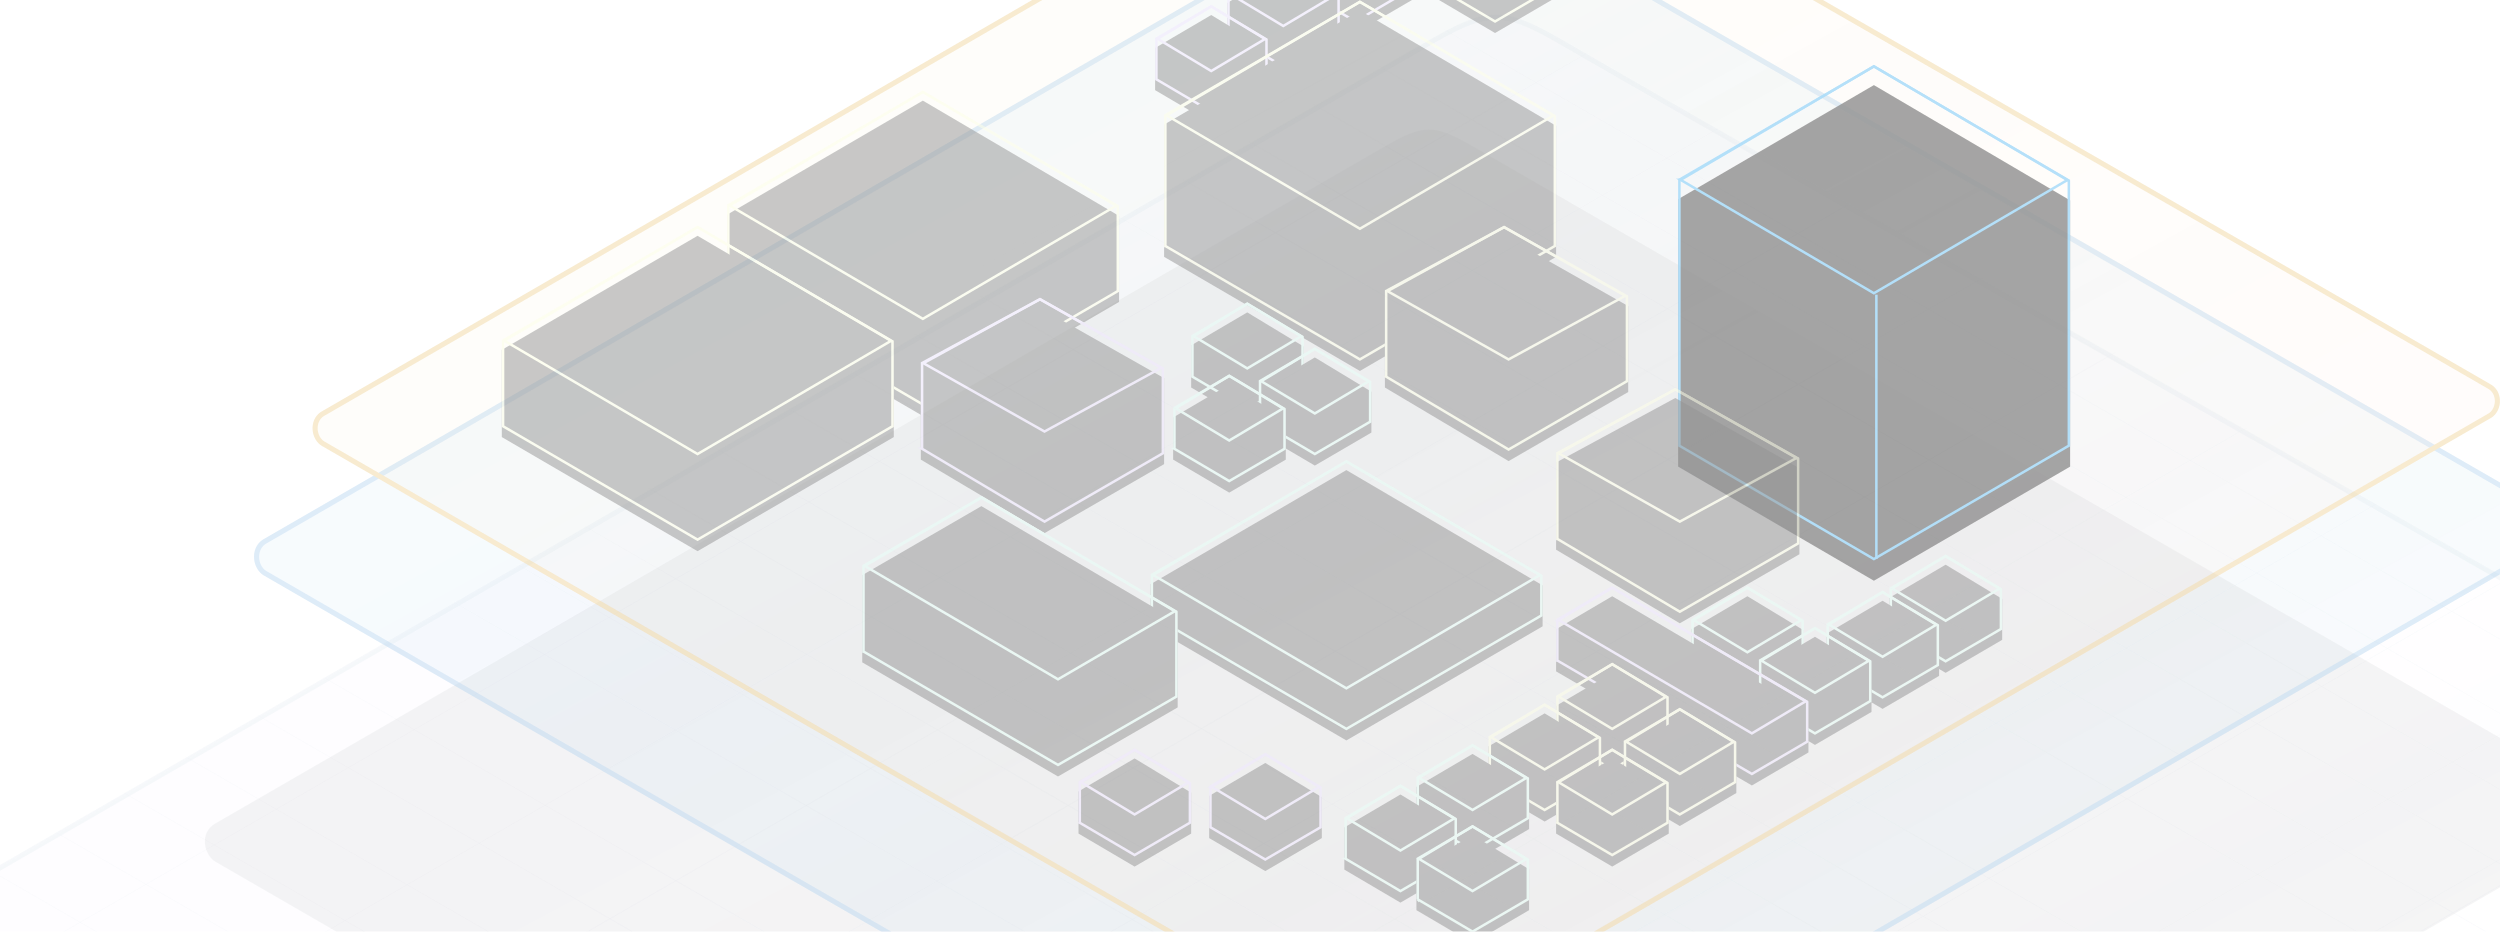 <svg xmlns="http://www.w3.org/2000/svg" xmlns:xlink="http://www.w3.org/1999/xlink" viewBox="0 0 990 369"><defs><linearGradient id="b" x1="9.27%" x2="49.13%" y1="50%" y2="92.5%"><stop offset="0%" stop-color="#FFF" stop-opacity=".09"/><stop offset="100%" stop-color="#FFF" stop-opacity="0"/></linearGradient><path id="a" d="M961.19 1108.34c22.45 13.02 23.28 12.92 46.21-.23 20.42-11.79 751.23-433.64 923.12-533 6.39-3.7 9.62-16.76-.07-22.36-157.12-90.8-795.63-452.34-952.76-543.13-22.73-13.01-29.07-12.75-51.95.34C695.44 142.8 236.52 407.84 6.22 540.68c-9.95 5.74-6.49 19.24.12 23.06 311.22 179.98 949.53 541.53 954.85 544.6z"/><linearGradient id="d" x1="9.27%" x2="49.13%" y1="50%" y2="92.5%"><stop offset="0%" stop-color="#CFB6FF" stop-opacity=".09"/><stop offset="100%" stop-color="#FFF" stop-opacity="0"/></linearGradient><path id="e" d="M961.19 1108.34c22.45 13.02 23.28 12.92 46.21-.23 20.42-11.79 751.23-433.64 923.12-533 6.39-3.7 9.62-16.76-.07-22.36-157.12-90.8-795.63-452.34-952.76-543.13-22.73-13.01-29.07-12.75-51.95.34C695.44 142.8 236.52 407.84 6.22 540.68c-9.95 5.74-6.49 19.24.12 23.06 311.22 179.98 949.53 541.53 954.85 544.6z"/><filter id="f" width="103%" height="105.1%" x="-1.5%" y="-2.6%" filterUnits="objectBoundingBox"><feGaussianBlur in="SourceGraphic" stdDeviation="4.72"/></filter><linearGradient id="g" x1="9.27%" x2="49.13%" y1="50%" y2="92.5%"><stop offset="0%" stop-color="#4B9EDE" stop-opacity=".25"/><stop offset="100%" stop-color="#097AA2" stop-opacity=".15"/></linearGradient><path id="h" d="M433.05 562.4c14.06 8.15 14.58 8.09 28.95-.15 12.79-7.39 339.08-196.5 446.77-258.75 4-2.32 6.03-10.5-.04-14-98.44-56.9-329.3-189.42-427.75-246.3-14.24-8.16-18.21-8-32.55.21C304.15 126.64 148.2 217.51 3.92 300.73c-6.24 3.6-4.07 12.05.07 14.44 194.98 112.77 425.72 245.3 429.06 247.22z"/><linearGradient id="i" x1="10.39%" x2="49.13%" y1="51.19%" y2="92.5%"><stop offset="0%" stop-color="#D69405" stop-opacity=".1"/><stop offset="100%" stop-color="#FF925E" stop-opacity=".15"/></linearGradient><path id="j" d="M434.23 498.54c13.35 7.75 13.84 7.69 27.48-.13 12.14-7.01 321.86-186.52 424.07-245.61 3.8-2.2 5.73-9.97-.03-13.3C792.3 185.52 573.17 59.72 479.73 5.73c-13.52-7.74-17.3-7.58-30.9.2-136.96 79-284.98 165.25-421.94 244.25-5.91 3.41-3.85 11.44.08 13.71 185.07 107.04 404.1 232.84 407.26 234.66z"/><path id="l" d="M0 151.08l77.52 45.19 77.71-45.19V45.66L77.52 0 0 45.17z"/><filter id="k" width="112.2%" height="109.7%" x="-6.1%" y="-2.8%" filterUnits="objectBoundingBox"><feOffset dy="4" in="SourceAlpha" result="shadowOffsetOuter1"/><feMorphology in="SourceAlpha" radius="1" result="shadowInner"/><feOffset dy="4" in="shadowInner" result="shadowInner"/><feComposite in="shadowOffsetOuter1" in2="shadowInner" operator="out" result="shadowOffsetOuter1"/><feGaussianBlur in="shadowOffsetOuter1" result="shadowBlurOuter1" stdDeviation="2.5"/><feColorMatrix in="shadowBlurOuter1" values="0 0 0 0 0.038 0 0 0 0 0.043 0 0 0 0 0.054 0 0 0 0.2 0"/></filter><path id="n" d="M371.12 47.59l22.21 13.07 22.4-13.07v-16.2l-22.4-13.55-22.21 13.06z"/><filter id="m" width="142.6%" height="144.4%" x="-21.3%" y="-12.8%" filterUnits="objectBoundingBox"><feOffset dy="4" in="SourceAlpha" result="shadowOffsetOuter1"/><feGaussianBlur in="shadowOffsetOuter1" result="shadowBlurOuter1" stdDeviation="2.5"/><feComposite in="shadowBlurOuter1" in2="SourceAlpha" operator="out" result="shadowBlurOuter1"/><feColorMatrix in="shadowBlurOuter1" values="0 0 0 0 0.038 0 0 0 0 0.043 0 0 0 0 0.054 0 0 0 0.2 0"/></filter><path id="p" d="M315.81 47.59l22.21 13.07 22.4-13.07v-16.2l-22.4-13.55-22.21 13.06z"/><filter id="o" width="142.6%" height="144.4%" x="-21.3%" y="-12.8%" filterUnits="objectBoundingBox"><feOffset dy="4" in="SourceAlpha" result="shadowOffsetOuter1"/><feGaussianBlur in="shadowOffsetOuter1" result="shadowBlurOuter1" stdDeviation="2.5"/><feComposite in="shadowBlurOuter1" in2="SourceAlpha" operator="out" result="shadowBlurOuter1"/><feColorMatrix in="shadowBlurOuter1" values="0 0 0 0 0.038 0 0 0 0 0.043 0 0 0 0 0.054 0 0 0 0.2 0"/></filter><path id="r" d="M287.26 65.44l22.21 13.07 22.4-13.07V49.23l-22.4-13.54-22.21 13.05z"/><filter id="q" width="142.6%" height="144.4%" x="-21.3%" y="-12.8%" filterUnits="objectBoundingBox"><feOffset dy="4" in="SourceAlpha" result="shadowOffsetOuter1"/><feGaussianBlur in="shadowOffsetOuter1" result="shadowBlurOuter1" stdDeviation="2.5"/><feComposite in="shadowBlurOuter1" in2="SourceAlpha" operator="out" result="shadowBlurOuter1"/><feColorMatrix in="shadowBlurOuter1" values="0 0 0 0 0.038 0 0 0 0 0.043 0 0 0 0 0.054 0 0 0 0.2 0"/></filter><path id="s" d="M287.26 49.1l22.21 13.35 22.4-13.35-22.4-13.41z"/><path id="u" d="M258.71 83.28l22.22 13.07 22.39-13.07v-16.2l-22.39-13.55-22.22 13.05z"/><filter id="t" width="142.6%" height="144.4%" x="-21.3%" y="-12.8%" filterUnits="objectBoundingBox"><feOffset dy="4" in="SourceAlpha" result="shadowOffsetOuter1"/><feGaussianBlur in="shadowOffsetOuter1" result="shadowBlurOuter1" stdDeviation="2.5"/><feComposite in="shadowBlurOuter1" in2="SourceAlpha" operator="out" result="shadowBlurOuter1"/><feColorMatrix in="shadowBlurOuter1" values="0 0 0 0 0.038 0 0 0 0 0.043 0 0 0 0 0.054 0 0 0 0.2 0"/></filter><path id="v" d="M258.71 66.94l22.22 13.35 22.39-13.35-22.39-13.41z"/><path id="x" d="M256.93 295.6l77.52 45.19 77.71-45.19v-16.2l-77.71-45.66-77.52 45.17z"/><filter id="w" width="112.2%" height="117.7%" x="-6.1%" y="-5.1%" filterUnits="objectBoundingBox"><feOffset dy="4" in="SourceAlpha" result="shadowOffsetOuter1"/><feGaussianBlur in="shadowOffsetOuter1" result="shadowBlurOuter1" stdDeviation="2.5"/><feComposite in="shadowBlurOuter1" in2="SourceAlpha" operator="out" result="shadowBlurOuter1"/><feColorMatrix in="shadowBlurOuter1" values="0 0 0 0 0.038 0 0 0 0 0.043 0 0 0 0 0.054 0 0 0 0.2 0"/></filter><path id="y" d="M256.93 279.27l77.52 45.46 77.71-45.46-77.71-45.53z"/><path id="A" d="M549.55 300.96l22.21 13.07 22.39-13.07v-16.21l-22.39-13.55-22.21 13.06z"/><filter id="z" width="142.6%" height="144.4%" x="-21.3%" y="-12.8%" filterUnits="objectBoundingBox"><feOffset dy="4" in="SourceAlpha" result="shadowOffsetOuter1"/><feGaussianBlur in="shadowOffsetOuter1" result="shadowBlurOuter1" stdDeviation="2.5"/><feComposite in="shadowBlurOuter1" in2="SourceAlpha" operator="out" result="shadowBlurOuter1"/><feColorMatrix in="shadowBlurOuter1" values="0 0 0 0 0.038 0 0 0 0 0.043 0 0 0 0 0.054 0 0 0 0.2 0"/></filter><path id="B" d="M549.55 284.62l22.21 13.35 22.39-13.35-22.39-13.42z"/><path id="D" d="M524.57 315.23l22.21 13.07 22.39-13.07v-16.2l-22.39-13.55-22.21 13.05z"/><filter id="C" width="142.6%" height="144.4%" x="-21.3%" y="-12.8%" filterUnits="objectBoundingBox"><feOffset dy="4" in="SourceAlpha" result="shadowOffsetOuter1"/><feGaussianBlur in="shadowOffsetOuter1" result="shadowBlurOuter1" stdDeviation="2.5"/><feComposite in="shadowBlurOuter1" in2="SourceAlpha" operator="out" result="shadowBlurOuter1"/><feColorMatrix in="shadowBlurOuter1" values="0 0 0 0 0.038 0 0 0 0 0.043 0 0 0 0 0.054 0 0 0 0.2 0"/></filter><path id="E" d="M524.57 298.89l22.21 13.35 22.39-13.35-22.39-13.41z"/><path id="G" d="M471.04 313.45l22.21 13.07 22.4-13.07v-16.21l-22.4-13.55-22.21 13.06z"/><filter id="F" width="142.6%" height="144.4%" x="-21.3%" y="-12.8%" filterUnits="objectBoundingBox"><feOffset dy="4" in="SourceAlpha" result="shadowOffsetOuter1"/><feGaussianBlur in="shadowOffsetOuter1" result="shadowBlurOuter1" stdDeviation="2.5"/><feComposite in="shadowBlurOuter1" in2="SourceAlpha" operator="out" result="shadowBlurOuter1"/><feColorMatrix in="shadowBlurOuter1" values="0 0 0 0 0.038 0 0 0 0 0.043 0 0 0 0 0.054 0 0 0 0.2 0"/></filter><path id="H" d="M471.04 297.11l22.21 13.35 22.4-13.35-22.4-13.42z"/><path id="J" d="M497.8 329.5l22.21 13.07 22.4-13.07v-16.2l-22.4-13.55-22.21 13.06z"/><filter id="I" width="142.6%" height="144.4%" x="-21.3%" y="-12.8%" filterUnits="objectBoundingBox"><feOffset dy="4" in="SourceAlpha" result="shadowOffsetOuter1"/><feGaussianBlur in="shadowOffsetOuter1" result="shadowBlurOuter1" stdDeviation="2.5"/><feComposite in="shadowBlurOuter1" in2="SourceAlpha" operator="out" result="shadowBlurOuter1"/><feColorMatrix in="shadowBlurOuter1" values="0 0 0 0 0.038 0 0 0 0 0.043 0 0 0 0 0.054 0 0 0 0.2 0"/></filter><path id="K" d="M497.8 313.17l22.21 13.35 22.4-13.35-22.4-13.42z"/><path id="M" d="M417.51 313.45l77.52 45.18 22.4-13.07v-16.2l-77.71-45.67-22.21 13.06z"/><filter id="L" width="119%" height="125.4%" x="-9.5%" y="-7.3%" filterUnits="objectBoundingBox"><feOffset dy="4" in="SourceAlpha" result="shadowOffsetOuter1"/><feGaussianBlur in="shadowOffsetOuter1" result="shadowBlurOuter1" stdDeviation="2.5"/><feComposite in="shadowBlurOuter1" in2="SourceAlpha" operator="out" result="shadowBlurOuter1"/><feColorMatrix in="shadowBlurOuter1" values="0 0 0 0 0.038 0 0 0 0 0.043 0 0 0 0 0.054 0 0 0 0.2 0"/></filter><path id="N" d="M417.51 297.11l77.52 45.46 22.4-13.34-77.71-45.54z"/><path id="P" d="M262.28 149.3l77.53 45.18 77.7-45.18V97.41l-77.7-45.67-77.53 45.17z"/><filter id="O" width="112.2%" height="113.3%" x="-6.1%" y="-3.9%" filterUnits="objectBoundingBox"><feOffset dy="4" in="SourceAlpha" result="shadowOffsetOuter1"/><feGaussianBlur in="shadowOffsetOuter1" result="shadowBlurOuter1" stdDeviation="2.5"/><feComposite in="shadowBlurOuter1" in2="SourceAlpha" operator="out" result="shadowBlurOuter1"/><feColorMatrix in="shadowBlurOuter1" values="0 0 0 0 0.038 0 0 0 0 0.043 0 0 0 0 0.054 0 0 0 0.2 0"/></filter><path id="Q" d="M262.28 97.28l77.53 45.46 77.7-45.46-77.7-45.54z"/><path id="S" d="M417.51 343.78l22.21 13.07 22.4-13.07v-16.21l-22.4-13.54-22.21 13.05z"/><filter id="R" width="142.6%" height="144.4%" x="-21.3%" y="-12.8%" filterUnits="objectBoundingBox"><feOffset dy="4" in="SourceAlpha" result="shadowOffsetOuter1"/><feGaussianBlur in="shadowOffsetOuter1" result="shadowBlurOuter1" stdDeviation="2.5"/><feComposite in="shadowBlurOuter1" in2="SourceAlpha" operator="out" result="shadowBlurOuter1"/><feColorMatrix in="shadowBlurOuter1" values="0 0 0 0 0.038 0 0 0 0 0.043 0 0 0 0 0.054 0 0 0 0.2 0"/></filter><path id="T" d="M417.51 327.44l22.21 13.35 22.4-13.35-22.4-13.41z"/><path id="V" d="M444.28 361.62l22.21 13.07 22.39-13.07v-16.2l-22.39-13.55-22.21 13.05z"/><filter id="U" width="142.6%" height="144.4%" x="-21.3%" y="-12.8%" filterUnits="objectBoundingBox"><feOffset dy="4" in="SourceAlpha" result="shadowOffsetOuter1"/><feGaussianBlur in="shadowOffsetOuter1" result="shadowBlurOuter1" stdDeviation="2.5"/><feComposite in="shadowBlurOuter1" in2="SourceAlpha" operator="out" result="shadowBlurOuter1"/><feColorMatrix in="shadowBlurOuter1" values="0 0 0 0 0.038 0 0 0 0 0.043 0 0 0 0 0.054 0 0 0 0.2 0"/></filter><path id="W" d="M444.28 345.28l22.21 13.35 22.39-13.35-22.39-13.41z"/><path id="Y" d="M390.75 359.84l22.21 13.07 22.4-13.07v-16.21l-22.4-13.55-22.21 13.06z"/><filter id="X" width="142.6%" height="144.4%" x="-21.3%" y="-12.8%" filterUnits="objectBoundingBox"><feOffset dy="4" in="SourceAlpha" result="shadowOffsetOuter1"/><feGaussianBlur in="shadowOffsetOuter1" result="shadowBlurOuter1" stdDeviation="2.5"/><feComposite in="shadowBlurOuter1" in2="SourceAlpha" operator="out" result="shadowBlurOuter1"/><feColorMatrix in="shadowBlurOuter1" values="0 0 0 0 0.038 0 0 0 0 0.043 0 0 0 0 0.054 0 0 0 0.2 0"/></filter><path id="Z" d="M390.75 343.5l22.21 13.35 22.4-13.35-22.4-13.42z"/><path id="ab" d="M417.51 377.68l22.21 13.07 22.4-13.07v-16.2l-22.4-13.55-22.21 13.05z"/><filter id="aa" width="142.6%" height="144.4%" x="-21.3%" y="-12.8%" filterUnits="objectBoundingBox"><feOffset dy="4" in="SourceAlpha" result="shadowOffsetOuter1"/><feGaussianBlur in="shadowOffsetOuter1" result="shadowBlurOuter1" stdDeviation="2.5"/><feComposite in="shadowBlurOuter1" in2="SourceAlpha" operator="out" result="shadowBlurOuter1"/><feColorMatrix in="shadowBlurOuter1" values="0 0 0 0 0.038 0 0 0 0 0.043 0 0 0 0 0.054 0 0 0 0.2 0"/></filter><path id="ac" d="M417.51 361.34l22.21 13.35 22.4-13.35-22.4-13.41z"/><path id="ae" d="M362.2 375.89l22.21 13.07 22.4-13.07v-16.2l-22.4-13.55-22.21 13.06z"/><filter id="ad" width="142.6%" height="144.4%" x="-21.3%" y="-12.8%" filterUnits="objectBoundingBox"><feOffset dy="4" in="SourceAlpha" result="shadowOffsetOuter1"/><feGaussianBlur in="shadowOffsetOuter1" result="shadowBlurOuter1" stdDeviation="2.5"/><feComposite in="shadowBlurOuter1" in2="SourceAlpha" operator="out" result="shadowBlurOuter1"/><feColorMatrix in="shadowBlurOuter1" values="0 0 0 0 0.038 0 0 0 0 0.043 0 0 0 0 0.054 0 0 0 0.2 0"/></filter><path id="af" d="M362.2 359.56l22.21 13.35 22.4-13.35-22.4-13.42z"/><path id="ah" d="M333.65 391.95l22.21 13.07 22.4-13.07v-16.2l-22.4-13.55-22.21 13.05z"/><filter id="ag" width="142.6%" height="144.4%" x="-21.3%" y="-12.8%" filterUnits="objectBoundingBox"><feOffset dy="4" in="SourceAlpha" result="shadowOffsetOuter1"/><feGaussianBlur in="shadowOffsetOuter1" result="shadowBlurOuter1" stdDeviation="2.5"/><feComposite in="shadowBlurOuter1" in2="SourceAlpha" operator="out" result="shadowBlurOuter1"/><feColorMatrix in="shadowBlurOuter1" values="0 0 0 0 0.038 0 0 0 0 0.043 0 0 0 0 0.054 0 0 0 0.2 0"/></filter><path id="ai" d="M333.65 375.62l22.21 13.34 22.4-13.34-22.4-13.42z"/><path id="ak" d="M228.38 377.68l22.21 13.07 22.4-13.07v-16.2l-22.4-13.55-22.21 13.05z"/><filter id="aj" width="142.6%" height="144.4%" x="-21.3%" y="-12.8%" filterUnits="objectBoundingBox"><feOffset dy="4" in="SourceAlpha" result="shadowOffsetOuter1"/><feGaussianBlur in="shadowOffsetOuter1" result="shadowBlurOuter1" stdDeviation="2.5"/><feComposite in="shadowBlurOuter1" in2="SourceAlpha" operator="out" result="shadowBlurOuter1"/><feColorMatrix in="shadowBlurOuter1" values="0 0 0 0 0.038 0 0 0 0 0.043 0 0 0 0 0.054 0 0 0 0.2 0"/></filter><path id="al" d="M228.38 361.34l22.21 13.35 22.4-13.35-22.4-13.41z"/><path id="an" d="M272.99 201.04l22.21 13.07 22.4-13.07v-16.2l-22.4-13.55-22.21 13.05z"/><filter id="am" width="142.6%" height="144.4%" x="-21.3%" y="-12.8%" filterUnits="objectBoundingBox"><feOffset dy="4" in="SourceAlpha" result="shadowOffsetOuter1"/><feGaussianBlur in="shadowOffsetOuter1" result="shadowBlurOuter1" stdDeviation="2.5"/><feComposite in="shadowBlurOuter1" in2="SourceAlpha" operator="out" result="shadowBlurOuter1"/><feColorMatrix in="shadowBlurOuter1" values="0 0 0 0 0.038 0 0 0 0 0.043 0 0 0 0 0.054 0 0 0 0.2 0"/></filter><path id="ao" d="M272.99 184.7l22.21 13.35 22.4-13.35-22.4-13.41z"/><path id="aq" d="M299.75 218.88l22.21 13.07 22.4-13.07v-16.2l-22.4-13.55-22.21 13.05z"/><filter id="ap" width="142.6%" height="144.4%" x="-21.3%" y="-12.8%" filterUnits="objectBoundingBox"><feOffset dy="4" in="SourceAlpha" result="shadowOffsetOuter1"/><feGaussianBlur in="shadowOffsetOuter1" result="shadowBlurOuter1" stdDeviation="2.5"/><feComposite in="shadowBlurOuter1" in2="SourceAlpha" operator="out" result="shadowBlurOuter1"/><feColorMatrix in="shadowBlurOuter1" values="0 0 0 0 0.038 0 0 0 0 0.043 0 0 0 0 0.054 0 0 0 0.2 0"/></filter><path id="ar" d="M299.75 202.54l22.21 13.35 22.4-13.35-22.4-13.41z"/><path id="at" d="M265.85 229.59l22.21 13.07 22.4-13.07v-16.21l-22.4-13.54-22.21 13.05z"/><filter id="as" width="142.6%" height="144.4%" x="-21.3%" y="-12.8%" filterUnits="objectBoundingBox"><feOffset dy="4" in="SourceAlpha" result="shadowOffsetOuter1"/><feGaussianBlur in="shadowOffsetOuter1" result="shadowBlurOuter1" stdDeviation="2.5"/><feComposite in="shadowBlurOuter1" in2="SourceAlpha" operator="out" result="shadowBlurOuter1"/><feColorMatrix in="shadowBlurOuter1" values="0 0 0 0 0.038 0 0 0 0 0.043 0 0 0 0 0.054 0 0 0 0.2 0"/></filter><path id="au" d="M265.85 213.25l22.21 13.35 22.4-13.35-22.4-13.41z"/><path id="aw" d="M280.13 379.46l22.21 13.07 22.39-13.07v-16.2l-22.39-13.55-22.21 13.05z"/><filter id="av" width="142.6%" height="144.4%" x="-21.3%" y="-12.8%" filterUnits="objectBoundingBox"><feOffset dy="4" in="SourceAlpha" result="shadowOffsetOuter1"/><feGaussianBlur in="shadowOffsetOuter1" result="shadowBlurOuter1" stdDeviation="2.5"/><feComposite in="shadowBlurOuter1" in2="SourceAlpha" operator="out" result="shadowBlurOuter1"/><feColorMatrix in="shadowBlurOuter1" values="0 0 0 0 0.038 0 0 0 0 0.043 0 0 0 0 0.054 0 0 0 0.2 0"/></filter><path id="ax" d="M280.13 363.13l22.21 13.35 22.39-13.35-22.39-13.42z"/><path id="az" d="M362.2 408.01l22.21 13.07 22.4-13.07v-16.2l-22.4-13.55-22.21 13.05z"/><filter id="ay" width="142.6%" height="144.4%" x="-21.3%" y="-12.8%" filterUnits="objectBoundingBox"><feOffset dy="4" in="SourceAlpha" result="shadowOffsetOuter1"/><feGaussianBlur in="shadowOffsetOuter1" result="shadowBlurOuter1" stdDeviation="2.5"/><feComposite in="shadowBlurOuter1" in2="SourceAlpha" operator="out" result="shadowBlurOuter1"/><feColorMatrix in="shadowBlurOuter1" values="0 0 0 0 0.038 0 0 0 0 0.043 0 0 0 0 0.054 0 0 0 0.2 0"/></filter><path id="aA" d="M362.2 391.68l22.21 13.34 22.4-13.34-22.4-13.42z"/><path id="aC" d="M89.21 167.14l77.52 45.18 77.71-45.18v-34.05l-77.71-45.66-77.52 45.17z"/><filter id="aB" width="112.2%" height="115.2%" x="-6.1%" y="-4.4%" filterUnits="objectBoundingBox"><feOffset dy="4" in="SourceAlpha" result="shadowOffsetOuter1"/><feGaussianBlur in="shadowOffsetOuter1" result="shadowBlurOuter1" stdDeviation="2.5"/><feComposite in="shadowBlurOuter1" in2="SourceAlpha" operator="out" result="shadowBlurOuter1"/><feColorMatrix in="shadowBlurOuter1" values="0 0 0 0 0.038 0 0 0 0 0.043 0 0 0 0 0.054 0 0 0 0.2 0"/></filter><path id="aD" d="M89.21 132.96l77.52 45.46 77.71-45.46-77.71-45.53z"/><path id="aF" d="M165.94 229.59l48.97 29.12 47.37-27.34v-34.05l-49.16-27.82-47.18 25.55z"/><filter id="aE" width="119.7%" height="121.3%" x="-9.9%" y="-6.2%" filterUnits="objectBoundingBox"><feOffset dy="4" in="SourceAlpha" result="shadowOffsetOuter1"/><feGaussianBlur in="shadowOffsetOuter1" result="shadowBlurOuter1" stdDeviation="2.5"/><feComposite in="shadowBlurOuter1" in2="SourceAlpha" operator="out" result="shadowBlurOuter1"/><feColorMatrix in="shadowBlurOuter1" values="0 0 0 0 0.038 0 0 0 0 0.043 0 0 0 0 0.054 0 0 0 0.2 0"/></filter><path id="aG" d="M165.94 195.41l48.97 27.62 47.37-25.84-49.16-27.69z"/><path id="aI" d="M349.71 201.04l48.98 29.13 47.37-27.35v-34.04l-49.16-27.82-47.19 25.54z"/><filter id="aH" width="119.7%" height="121.3%" x="-9.9%" y="-6.2%" filterUnits="objectBoundingBox"><feOffset dy="4" in="SourceAlpha" result="shadowOffsetOuter1"/><feGaussianBlur in="shadowOffsetOuter1" result="shadowBlurOuter1" stdDeviation="2.5"/><feComposite in="shadowBlurOuter1" in2="SourceAlpha" operator="out" result="shadowBlurOuter1"/><feColorMatrix in="shadowBlurOuter1" values="0 0 0 0 0.038 0 0 0 0 0.043 0 0 0 0 0.054 0 0 0 0.2 0"/></filter><path id="aJ" d="M349.71 166.86l48.98 27.62 47.37-25.84-49.16-27.68z"/><path id="aL" d="M417.51 265.27l48.98 29.13 47.37-27.34v-34.05l-49.16-27.82-47.19 25.54z"/><filter id="aK" width="119.7%" height="121.3%" x="-9.9%" y="-6.2%" filterUnits="objectBoundingBox"><feOffset dy="4" in="SourceAlpha" result="shadowOffsetOuter1"/><feGaussianBlur in="shadowOffsetOuter1" result="shadowBlurOuter1" stdDeviation="2.5"/><feComposite in="shadowBlurOuter1" in2="SourceAlpha" operator="out" result="shadowBlurOuter1"/><feColorMatrix in="shadowBlurOuter1" values="0 0 0 0 0.038 0 0 0 0 0.043 0 0 0 0 0.054 0 0 0 0.2 0"/></filter><path id="aM" d="M417.51 231.09l48.98 27.62 47.37-25.83-49.16-27.69z"/><path id="aO" d="M142.74 309.88l77.52 45.18 47.38-27.34v-34.05l-77.71-45.66-47.19 27.33z"/><filter id="aN" width="115.2%" height="117.7%" x="-7.6%" y="-5.1%" filterUnits="objectBoundingBox"><feOffset dy="4" in="SourceAlpha" result="shadowOffsetOuter1"/><feGaussianBlur in="shadowOffsetOuter1" result="shadowBlurOuter1" stdDeviation="2.5"/><feComposite in="shadowBlurOuter1" in2="SourceAlpha" operator="out" result="shadowBlurOuter1"/><feColorMatrix in="shadowBlurOuter1" values="0 0 0 0 0.038 0 0 0 0 0.043 0 0 0 0 0.054 0 0 0 0.2 0"/></filter><path id="aP" d="M142.74 275.7l77.52 45.46 47.38-27.62-77.71-45.53z"/><path id="aR" d="M0 220.66l77.52 45.19 77.71-45.19v-34.04l-77.71-45.66L0 186.13z"/><filter id="aQ" width="112.2%" height="115.2%" x="-6.1%" y="-4.4%" filterUnits="objectBoundingBox"><feOffset dy="4" in="SourceAlpha" result="shadowOffsetOuter1"/><feGaussianBlur in="shadowOffsetOuter1" result="shadowBlurOuter1" stdDeviation="2.5"/><feComposite in="shadowBlurOuter1" in2="SourceAlpha" operator="out" result="shadowBlurOuter1"/><feColorMatrix in="shadowBlurOuter1" values="0 0 0 0 0.038 0 0 0 0 0.043 0 0 0 0 0.054 0 0 0 0.2 0"/></filter><path id="aS" d="M0 186.49l77.52 45.46 77.71-45.46-77.71-45.53z"/></defs><g style="mix-blend-mode:lighten" fill="none" fill-rule="evenodd" opacity=".42"><g opacity=".66" transform="translate(-359.63 5.8)"><mask id="c" fill="#fff"><use xlink:href="#a"/></mask><use fill="url(#b)" xlink:href="#a"/><path stroke="#B3C8D6" stroke-opacity=".25" stroke-width="2" d="M962.05 1107.69c21.7 12.58 22.27 12.5 44.85-.44l479.31-276.7.14-.09a1166860.2 1166860.2 0 0 0 443.67-256.22c2.9-1.68 5.13-5.57 5.5-9.69.4-4.55-1.45-8.56-5.57-10.93-65.47-37.83-178.01-101.94-476.37-271.57C1155.2 112.42 1042.66 48.32 977.2 10.5c-22.25-12.74-28.22-12.68-50.96.34-95.96 55.35-201.3 116.15-459.76 265.36-258.46 149.2-363.8 210-459.76 265.36-4.23 2.44-6.12 6.57-5.65 11.28.41 4.26 2.76 8.3 5.77 10.04 95.81 55.41 228.17 131.24 388.32 222.58l5.7 3.24c203.72 116.18 569.72 323.98 561.2 319z"/><g stroke="#B3C8D6" stroke-linecap="square" stroke-width=".2" mask="url(#c)" opacity=".3"><path d="M-416.47-196.6l2598.3 1500.13M-359.47-196.6l2598.3 1500.13M-992.65 136.11l2598.3 1500.14M162.75-531.07l2598.3 1500.14M213.76-531.07L2812.07 969.07M-361.88-228.12l2598.3 1500.13M-941.11 106.34l2598.3 1500.14M214.32-560.83L2812.6 939.3M268.3-560.83L2866.61 939.3M-310.33-257.9l2598.3 1500.13M-259.33-257.89l2598.3 1500.13M-886.51 74.82l2598.3 1500.14M265.86-590.6l2598.3 1500.13M-252.78-284.66l2598.3 1500.13M-834.96 45.06l2598.3 1500.13M320.46-622.12L2918.75 878M-1359.6 348l2598.3 1500.12M-207.2-319.17l2598.31 1500.12M-150-318.43L2448.3 1181.7M-261.2-319.18l2598.3 1500.13M-783.4 15.3l2598.3 1500.13M372-651.9L2970.3 848.24m-4278.35-530l2598.3 1500.12M-152.63-348.94l2598.3 1500.12M-101.63-348.95l2598.31 1500.13M-728.83-16.23l2598.3 1500.13M423.56-681.66l2598.3 1500.13M-1253.45 286.7l2598.3 1500.13M-101.08-378.72l2598.3 1500.13M-677.28-46l2598.31 1500.13M475.11-711.43L3073.4 788.7m-4275.3-531.76l2598.3 1500.13M-46.5-410.23l2598.3 1500.12M4.5-410.24L2602.82 1089.9M-625.72-75.77l2598.3 1500.13M529.7-742.95L3128 757.18m-4278.34-530l2598.3 1500.12M5.05-440l2598.31 1500.12M56.06-440l2598.3 1500.13M-571.13-107.29l2598.31 1500.13M581.25-772.72L3179.55 727.4m-4275.32-531.76l2598.3 1500.13M56.62-469.78l2598.3 1500.14M107.62-469.78l2598.3 1500.14M-519.57-137.06l2598.3 1500.13M-468.57-137.06l2598.31 1500.13M632.8-802.49L3231.1 697.64m-4275.3-531.76l2598.3 1500.13M108.16-499.55l2598.3 1500.14M162.18-499.55l2598.3 1500.14M-468.03-166.83l2598.3 1500.13M-414.01-166.83l2598.3 1500.13M687.38-834L3285.7 666.12M790.5-893.55L3388.8 606.58M845.1-925.07L3443.4 575.06M896.62-954.84L3494.93 545.3M948.2-984.6L3546.5 515.53M999.74-1014.38l2598.3 1500.13M1054.34-1045.9l2598.3 1500.13M738.94-863.78l2598.3 1500.13"/></g><g stroke="#B3C8D6" stroke-linecap="square" stroke-width=".2" mask="url(#c)" opacity=".3"><path d="M2206.33-388.47l-3001.66 1731.4M1636.42-717.51l-3001.67 1731.4M2776.25-59.43L-225.4 1671.97M2824.26-59.43l-3001.67 1731.4m1295.72-2688.6L-1883.36 714.74m4141.5-1073.3l-3001.65 1731.4M1688.23-687.6l-3001.67 1731.4M2828.06-29.51L-173.6 1701.88M2879.07-29.52L-122.6 1701.89m1292.72-2688.6L-1831.54 744.67m4141.5-1073.31l-3001.67 1731.4M1740.04-657.69L-1261.63 1073.7M2879.87.4L-121.79 1731.78M2930.88.4L-70.8 1731.8M1221.93-956.82l-3001.66 1731.4m4141.5-1073.32L-639.9 1432.67m3214.22-1611.5l-3001.66 1731.4M1791.85-627.77l-3001.67 1731.4M2931.68 30.3L-69.98 1761.71M1273.74-926.9L-1727.92 804.48m4141.5-1073.3L-588.1 1462.57M1843.66-597.86l-3001.67 1731.4M2983.5 60.23L-18.17 1791.62m1343.72-2688.6L-1676.1 834.4M2465.39-238.9L-536.28 1492.49M1895.47-567.94L-1106.2 1163.45M3035.3 90.14L33.65 1821.54M1377.36-867.08L-1624.3 864.32m4141.5-1073.3L-484.47 1522.4M1947.28-538.03l-3001.67 1731.4m4141.5-1073.32L85.46 1851.45M1429.18-837.17L-1572.5 894.24M2578.69-374.43l-3001.67 1731.4M1999.1-508.12l-3001.66 1731.4m4141.5-1073.31L137.26 1881.36m1343.73-2688.6L-1520.68 924.13m4141.5-1073.3l-3001.67 1731.4M2050.9-478.21L-950.76 1253.2m4141.5-1073.31L189.07 1911.27M1532.8-777.33L-1468.87 954.06m4141.5-1073.31l-3001.67 1731.4m3052.68-1731.4l-3001.67 1731.4m2899.66-1731.4l-3001.67 1731.4M2102.7-448.3L-898.95 1283.1m4141.5-1073.3L240.88 1941.17m1343.73-2688.6l-3001.67 1731.4M2724.44-89.35l-3001.67 1731.4M2775.45-89.35l-3001.67 1731.4M2154.52-418.39l-3001.66 1731.4M3294.36 239.7L292.69 1971.1M3397.98 299.53L396.31 2030.93M3449.8 329.43L448.12 2060.84M3501.6 359.35L499.93 2090.75M3553.41 389.27L551.74 2120.67m3053.48-1701.5L603.56 2150.58m3053.47-1701.5L655.37 2180.5m2690.8-1910.87L344.5 2001m722-3047.56l-3001.67 1731.4"/></g><g mask="url(#c)"><use fill="url(#d)" xlink:href="#e"/><path stroke="#B3C8D6" stroke-opacity=".21" stroke-width="2" d="M962.05 1107.69c21.7 12.58 22.27 12.5 44.85-.44l479.31-276.7.14-.09a1166860.2 1166860.2 0 0 0 443.67-256.22c2.9-1.68 5.13-5.57 5.5-9.69.4-4.55-1.45-8.56-5.57-10.93-65.47-37.83-178.01-101.94-476.37-271.57C1155.2 112.42 1042.66 48.32 977.2 10.5c-22.25-12.74-28.22-12.68-50.96.34-95.96 55.35-201.3 116.15-459.76 265.36-258.46 149.2-363.8 210-459.76 265.36-4.23 2.44-6.12 6.57-5.65 11.28.41 4.26 2.76 8.3 5.77 10.04 95.81 55.41 228.17 131.24 388.32 222.58l5.7 3.24c203.72 116.18 569.72 323.98 561.2 319z"/></g></g><path style="mix-blend-mode:multiply" fill="#0C0E12" fill-opacity=".67" d="M892.9 686.5c14.66 8.51 15.2 8.45 30.18-.14 13.34-7.7 353.55-204.88 465.83-269.8 4.18-2.4 6.29-10.94-.04-14.6-102.64-59.3-343.36-197.49-446-256.8-14.84-8.5-19-8.33-33.93.22-150.45 86.78-313.04 181.52-463.49 268.3-6.5 3.75-4.23 12.56.08 15.06C648.83 546.32 889.42 684.5 892.9 686.5z" filter="url(#f)" opacity=".39" transform="translate(-360.26 -87.53)"/><g style="mix-blend-mode:screen" opacity=".45" transform="translate(100.58 -87.27)"><use fill="url(#g)" xlink:href="#h"/><path stroke="#4E99D8" stroke-width="2" d="M433.63 561.58c13.62 7.9 13.79 7.88 27.87-.2l240.1-139.1.15-.09c96.52-55.9 167.05-96.74 206.52-119.56 4.06-2.35 4.7-9.53-.04-12.27-41.02-23.7-90.39-52.12-213.87-123.15A134229.24 134229.24 0 0 1 480.49 44.06c-13.83-7.91-17.42-7.87-31.56.22-60.12 34.67-109.67 63.37-222.25 128.65A104412.06 104412.06 0 0 1 4.42 301.6c-4.89 2.82-4.15 10.27.07 12.72A115998.31 115998.31 0 0 0 85.29 361a194391.94 194391.94 0 0 0 348.34 200.59z"/><use fill="url(#i)" xlink:href="#j"/><path stroke="#D69405" stroke-width="2" d="M434.8 497.73c12.92 7.48 13.06 7.47 26.41-.19l227.9-132.03.15-.09c91.61-53.07 158.56-91.83 196.02-113.49 3.83-2.2 4.43-8.98-.03-11.56-38.94-22.5-85.8-49.47-203.01-116.9a127410.6 127410.6 0 0 1-203-116.88c-13.12-7.5-16.5-7.47-29.9.2a99106.96 99106.96 0 0 0-210.97 122.12A99108.51 99108.51 0 0 1 27.39 251.04c-4.6 2.65-3.9 9.67.08 11.98a110113.22 110113.22 0 0 0 76.69 44.3 184516.47 184516.47 0 0 0 330.65 190.4z"/></g><g style="mix-blend-mode:screen" opacity=".84" transform="translate(664.54 25.7)"><use fill="#000" filter="url(#k)" xlink:href="#l"/><path stroke="#2DA9F1" d="M.5 150.8l77.02 44.89 77.2-44.9V45.95L77.53.58.5 45.46v105.33z"/><path stroke="#2DA9F1" d="M.99 45.53l76.53 44.89 76.72-44.89L77.52.58 1 45.53zM78.5 91v104.62"/></g><g style="mix-blend-mode:lighten" opacity=".51" transform="translate(198.71 -51.58)"><use fill="#000" filter="url(#m)" xlink:href="#n"/><use fill="#373633" fill-opacity="0" xlink:href="#n"/><path stroke="#FCFFC7" d="M371.62 47.3l21.71 12.78 21.9-12.77V31.67l-21.9-13.25-21.7 12.76v16.13z"/><use fill="#000" filter="url(#o)" xlink:href="#p"/><use fill="#373633" fill-opacity="0" xlink:href="#p"/><path stroke="#DAC7FF" d="M316.31 47.3l21.71 12.78 21.9-12.77V31.67l-21.9-13.25-21.7 12.76v16.13z"/><use fill="#000" filter="url(#q)" xlink:href="#r"/><use fill="#373633" fill-opacity="0" xlink:href="#r"/><path stroke="#DAC7FF" d="M287.76 65.15l21.71 12.78 21.9-12.78V49.5l-21.9-13.24-21.7 12.75v16.13z"/><use fill="#373633" fill-opacity="0" xlink:href="#s"/><path stroke="#DAC7FF" d="M288.23 49.1l21.24 12.77L330.9 49.1l-21.42-12.83-21.24 12.83z"/><use fill="#000" filter="url(#t)" xlink:href="#u"/><use fill="#373633" fill-opacity="0" xlink:href="#u"/><path stroke="#DAC7FF" d="M259.22 83l21.7 12.77 21.9-12.78V67.36l-21.9-13.25-21.7 12.76v16.12z"/><use fill="#373633" fill-opacity="0" xlink:href="#v"/><path stroke="#DAC7FF" d="M259.68 66.94l21.25 12.77 21.42-12.77-21.42-12.83-21.25 12.83z"/><use fill="#000" filter="url(#w)" xlink:href="#x"/><use fill="#373633" fill-opacity="0" xlink:href="#x"/><path stroke="#C7FFEC" d="M257.43 295.32l77.02 44.9 77.21-44.9v-15.63l-77.2-45.37-77.03 44.87v16.13z"/><use fill="#373633" fill-opacity="0" xlink:href="#y"/><path stroke="#C7FFEC" d="M257.92 279.27l76.53 44.88 76.72-44.88-76.72-44.95-76.53 44.95z"/><use fill="#000" filter="url(#z)" xlink:href="#A"/><use fill="#373633" fill-opacity="0" xlink:href="#A"/><path stroke="#C7FFEC" d="M550.05 300.67l21.7 12.78 21.9-12.78v-15.64l-21.9-13.24-21.7 12.75v16.13z"/><use fill="#373633" fill-opacity="0" xlink:href="#B"/><path stroke="#C7FFEC" d="M550.52 284.62l21.24 12.77 21.42-12.77-21.42-12.83-21.24 12.83z"/><use fill="#000" filter="url(#C)" xlink:href="#D"/><use fill="#373633" fill-opacity="0" xlink:href="#D"/><path stroke="#C7FFEC" d="M525.07 314.94l21.7 12.78 21.9-12.78v-15.63l-21.9-13.25-21.7 12.76v16.12z"/><use fill="#373633" fill-opacity="0" xlink:href="#E"/><path stroke="#C7FFEC" d="M525.54 298.9l21.24 12.76 21.42-12.77-21.42-12.83-21.24 12.83z"/><use fill="#000" filter="url(#F)" xlink:href="#G"/><use fill="#373633" fill-opacity="0" xlink:href="#G"/><path stroke="#C7FFEC" d="M471.54 313.16l21.71 12.78 21.9-12.78v-15.64l-21.9-13.24-21.71 12.75v16.13z"/><use fill="#373633" fill-opacity="0" xlink:href="#H"/><path stroke="#C7FFEC" d="M472 297.1l21.25 12.78 21.42-12.77-21.42-12.83-21.24 12.83z"/><use fill="#000" filter="url(#I)" xlink:href="#J"/><use fill="#373633" fill-opacity="0" xlink:href="#J"/><path stroke="#C7FFEC" d="M498.3 329.22L520.01 342l21.9-12.78v-15.64l-21.9-13.25-21.7 12.76v16.13z"/><use fill="#373633" fill-opacity="0" xlink:href="#K"/><path stroke="#C7FFEC" d="M498.77 313.17l21.24 12.76 21.42-12.76-21.42-12.83-21.24 12.83z"/><use fill="#000" filter="url(#L)" xlink:href="#M"/><use fill="#373633" fill-opacity="0" xlink:href="#M"/><path stroke="#DAC7FF" d="M418.01 313.16l77.02 44.9 21.9-12.78v-15.64l-77.2-45.37L418 297.03v16.13z"/><use fill="#373633" fill-opacity="0" xlink:href="#N"/><path stroke="#DAC7FF" d="M418.49 297.1l76.54 44.9 21.42-12.77-76.72-44.95-21.24 12.82z"/><use fill="#000" filter="url(#O)" xlink:href="#P"/><use fill="#373633" fill-opacity="0" xlink:href="#P"/><path stroke="#FCFFC7" d="M262.78 149l77.03 44.9L417 149V97.7l-77.2-45.38-77.03 44.88V149z"/><use fill="#373633" fill-opacity="0" xlink:href="#Q"/><path stroke="#FCFFC7" d="M263.27 97.27l76.54 44.89 76.71-44.89-76.71-44.95-76.54 44.95z"/><use fill="#000" filter="url(#R)" xlink:href="#S"/><use fill="#373633" fill-opacity="0" xlink:href="#S"/><path stroke="#FCFFC7" d="M418.01 343.5l21.71 12.77 21.9-12.78v-15.63l-21.9-13.25-21.7 12.76v16.12z"/><use fill="#373633" fill-opacity="0" xlink:href="#T"/><path stroke="#FCFFC7" d="M418.48 327.44l21.24 12.77 21.42-12.77-21.42-12.83-21.24 12.83z"/><use fill="#000" filter="url(#U)" xlink:href="#V"/><use fill="#373633" fill-opacity="0" xlink:href="#V"/><path stroke="#FCFFC7" d="M444.78 361.33l21.7 12.78 21.9-12.78V345.7l-21.9-13.25-21.7 12.76v16.12z"/><use fill="#373633" fill-opacity="0" xlink:href="#W"/><path stroke="#FCFFC7" d="M445.25 345.28l21.24 12.77 21.42-12.77-21.42-12.83-21.24 12.83z"/><use fill="#000" filter="url(#X)" xlink:href="#Y"/><use fill="#373633" fill-opacity="0" xlink:href="#Y"/><path stroke="#FCFFC7" d="M391.25 359.55l21.71 12.78 21.9-12.78V343.9l-21.9-13.24-21.71 12.75v16.13z"/><use fill="#373633" fill-opacity="0" xlink:href="#Z"/><path stroke="#FCFFC7" d="M391.72 343.5l21.24 12.77 21.42-12.77-21.42-12.83-21.24 12.83z"/><use fill="#000" filter="url(#aa)" xlink:href="#ab"/><use fill="#373633" fill-opacity="0" xlink:href="#ab"/><path stroke="#FCFFC7" d="M418.01 377.4l21.71 12.77 21.9-12.78v-15.63l-21.9-13.25-21.7 12.76v16.12z"/><use fill="#373633" fill-opacity="0" xlink:href="#ac"/><path stroke="#FCFFC7" d="M418.48 361.34l21.24 12.77 21.42-12.77-21.42-12.83-21.24 12.83z"/><use fill="#000" filter="url(#ad)" xlink:href="#ae"/><use fill="#373633" fill-opacity="0" xlink:href="#ae"/><path stroke="#C7FFEC" d="M362.7 375.6l21.71 12.79 21.9-12.78v-15.64l-21.9-13.24-21.7 12.75v16.13z"/><use fill="#373633" fill-opacity="0" xlink:href="#af"/><path stroke="#C7FFEC" d="M363.17 359.56l21.24 12.76 21.42-12.76-21.42-12.83-21.24 12.83z"/><use fill="#000" filter="url(#ag)" xlink:href="#ah"/><use fill="#373633" fill-opacity="0" xlink:href="#ah"/><path stroke="#C7FFEC" d="M334.15 391.67l21.71 12.77 21.9-12.77v-15.64l-21.9-13.25-21.7 12.76v16.13z"/><use fill="#373633" fill-opacity="0" xlink:href="#ai"/><path stroke="#C7FFEC" d="M334.62 375.62l21.24 12.76 21.42-12.76-21.42-12.84-21.24 12.84z"/><use fill="#000" filter="url(#aj)" xlink:href="#ak"/><use fill="#373633" fill-opacity="0" xlink:href="#ak"/><path stroke="#DAC7FF" d="M228.88 377.4l21.71 12.77 21.9-12.78v-15.63l-21.9-13.25-21.7 12.76v16.12z"/><use fill="#373633" fill-opacity="0" xlink:href="#al"/><path stroke="#DAC7FF" d="M229.35 361.34l21.24 12.77 21.42-12.77-21.42-12.83-21.24 12.83z"/><use fill="#000" filter="url(#am)" xlink:href="#an"/><use fill="#373633" fill-opacity="0" xlink:href="#an"/><path stroke="#C7FFEC" d="M273.49 200.75l21.71 12.78 21.9-12.78v-15.63l-21.9-13.25-21.71 12.76v16.12z"/><use fill="#373633" fill-opacity="0" xlink:href="#ao"/><path stroke="#C7FFEC" d="M273.96 184.7l21.24 12.77 21.42-12.77-21.42-12.83-21.24 12.83z"/><use fill="#000" filter="url(#ap)" xlink:href="#aq"/><use fill="#373633" fill-opacity="0" xlink:href="#aq"/><path stroke="#C7FFEC" d="M300.25 218.6l21.71 12.77 21.9-12.78v-15.63l-21.9-13.25-21.7 12.76v16.13z"/><use fill="#373633" fill-opacity="0" xlink:href="#ar"/><path stroke="#C7FFEC" d="M300.72 202.54l21.24 12.77 21.42-12.77-21.42-12.83-21.24 12.83z"/><use fill="#000" filter="url(#as)" xlink:href="#at"/><use fill="#373633" fill-opacity="0" xlink:href="#at"/><path stroke="#C7FFEC" d="M266.35 229.3l21.71 12.78 21.9-12.78v-15.64l-21.9-13.24-21.7 12.75v16.13z"/><use fill="#373633" fill-opacity="0" xlink:href="#au"/><path stroke="#C7FFEC" d="M266.82 213.25l21.24 12.77 21.42-12.77-21.42-12.83-21.24 12.83z"/><use fill="#000" filter="url(#av)" xlink:href="#aw"/><use fill="#373633" fill-opacity="0" xlink:href="#aw"/><path stroke="#DAC7FF" d="M280.63 379.18l21.7 12.77 21.9-12.77v-15.64l-21.9-13.25-21.7 12.76v16.13z"/><use fill="#373633" fill-opacity="0" xlink:href="#ax"/><path stroke="#DAC7FF" d="M281.1 363.13l21.24 12.76 21.42-12.76-21.42-12.83-21.25 12.83z"/><use fill="#000" filter="url(#ay)" xlink:href="#az"/><use fill="#373633" fill-opacity="0" xlink:href="#az"/><path stroke="#C7FFEC" d="M362.7 407.72l21.71 12.78 21.9-12.78V392.1l-21.9-13.25-21.7 12.76v16.12z"/><use fill="#373633" fill-opacity="0" xlink:href="#aA"/><path stroke="#C7FFEC" d="M363.17 391.67l21.24 12.77 21.42-12.77-21.42-12.83-21.24 12.83z"/><use fill="#000" filter="url(#aB)" xlink:href="#aC"/><use fill="#373633" fill-opacity="0" xlink:href="#aC"/><path stroke="#FCFFC7" d="M89.71 166.85l77.02 44.9 77.21-44.9v-33.47L166.74 88 89.7 132.89v33.96z"/><use fill="#373633" fill-opacity="0" xlink:href="#aD"/><path stroke="#FCFFC7" d="M90.2 132.96l76.53 44.88 76.72-44.88L166.73 88 90.2 132.96z"/><use fill="#000" filter="url(#aE)" xlink:href="#aF"/><use fill="#373633" fill-opacity="0" xlink:href="#aF"/><path stroke="#DAC7FF" d="M166.43 229.3l48.48 28.84 46.87-27.06v-33.46l-48.66-27.55-46.69 25.27v33.96z"/><use fill="#373633" fill-opacity="0" xlink:href="#aG"/><path stroke="#DAC7FF" d="M166.96 195.41l47.95 27.05 46.34-25.27-48.13-27.11-46.16 25.33z"/><use fill="#000" filter="url(#aH)" xlink:href="#aI"/><use fill="#373633" fill-opacity="0" xlink:href="#aI"/><path stroke="#FCFFC7" d="M350.21 200.75l48.48 28.84 46.87-27.06v-33.46l-48.66-27.54-46.69 25.27v33.95z"/><g><use fill="#373633" fill-opacity="0" xlink:href="#aJ"/><path stroke="#FCFFC7" d="M350.74 166.87l47.95 27.04 46.34-25.27-48.13-27.11-46.16 25.34z"/></g><g><use fill="#000" filter="url(#aK)" xlink:href="#aL"/><use fill="#373633" fill-opacity="0" xlink:href="#aL"/><path stroke="#FCFFC7" d="M418.01 264.99l48.48 28.83 46.87-27.05V233.3l-48.66-27.54-46.7 25.27v33.96z"/></g><g><use fill="#373633" fill-opacity="0" xlink:href="#aM"/><path stroke="#FCFFC7" d="M418.54 231.1l47.95 27.04 46.34-25.27-48.13-27.11-46.16 25.34z"/></g><g><use fill="#000" filter="url(#aN)" xlink:href="#aO"/><use fill="#373633" fill-opacity="0" xlink:href="#aO"/><path stroke="#C7FFEC" d="M143.24 309.59l77.02 44.9 46.88-27.06v-33.47l-77.21-45.37-46.7 27.04v33.96z"/></g><g><use fill="#373633" fill-opacity="0" xlink:href="#aP"/><path stroke="#C7FFEC" d="M143.73 275.7l76.53 44.88 46.39-27.04-76.72-44.95-46.2 27.1z"/></g><g><use fill="#000" filter="url(#aQ)" xlink:href="#aR"/><use fill="#373633" fill-opacity="0" xlink:href="#aR"/><path stroke="#FCFFC7" d="M.5 220.38l77.02 44.9 77.2-44.9V186.9l-77.2-45.38L.5 186.41v33.97z"/></g><g><use fill="#373633" fill-opacity="0" xlink:href="#aS"/><path stroke="#FCFFC7" d="M.99 186.49l76.53 44.88 76.72-44.88-76.72-44.96L1 186.5z"/></g></g></g></svg>